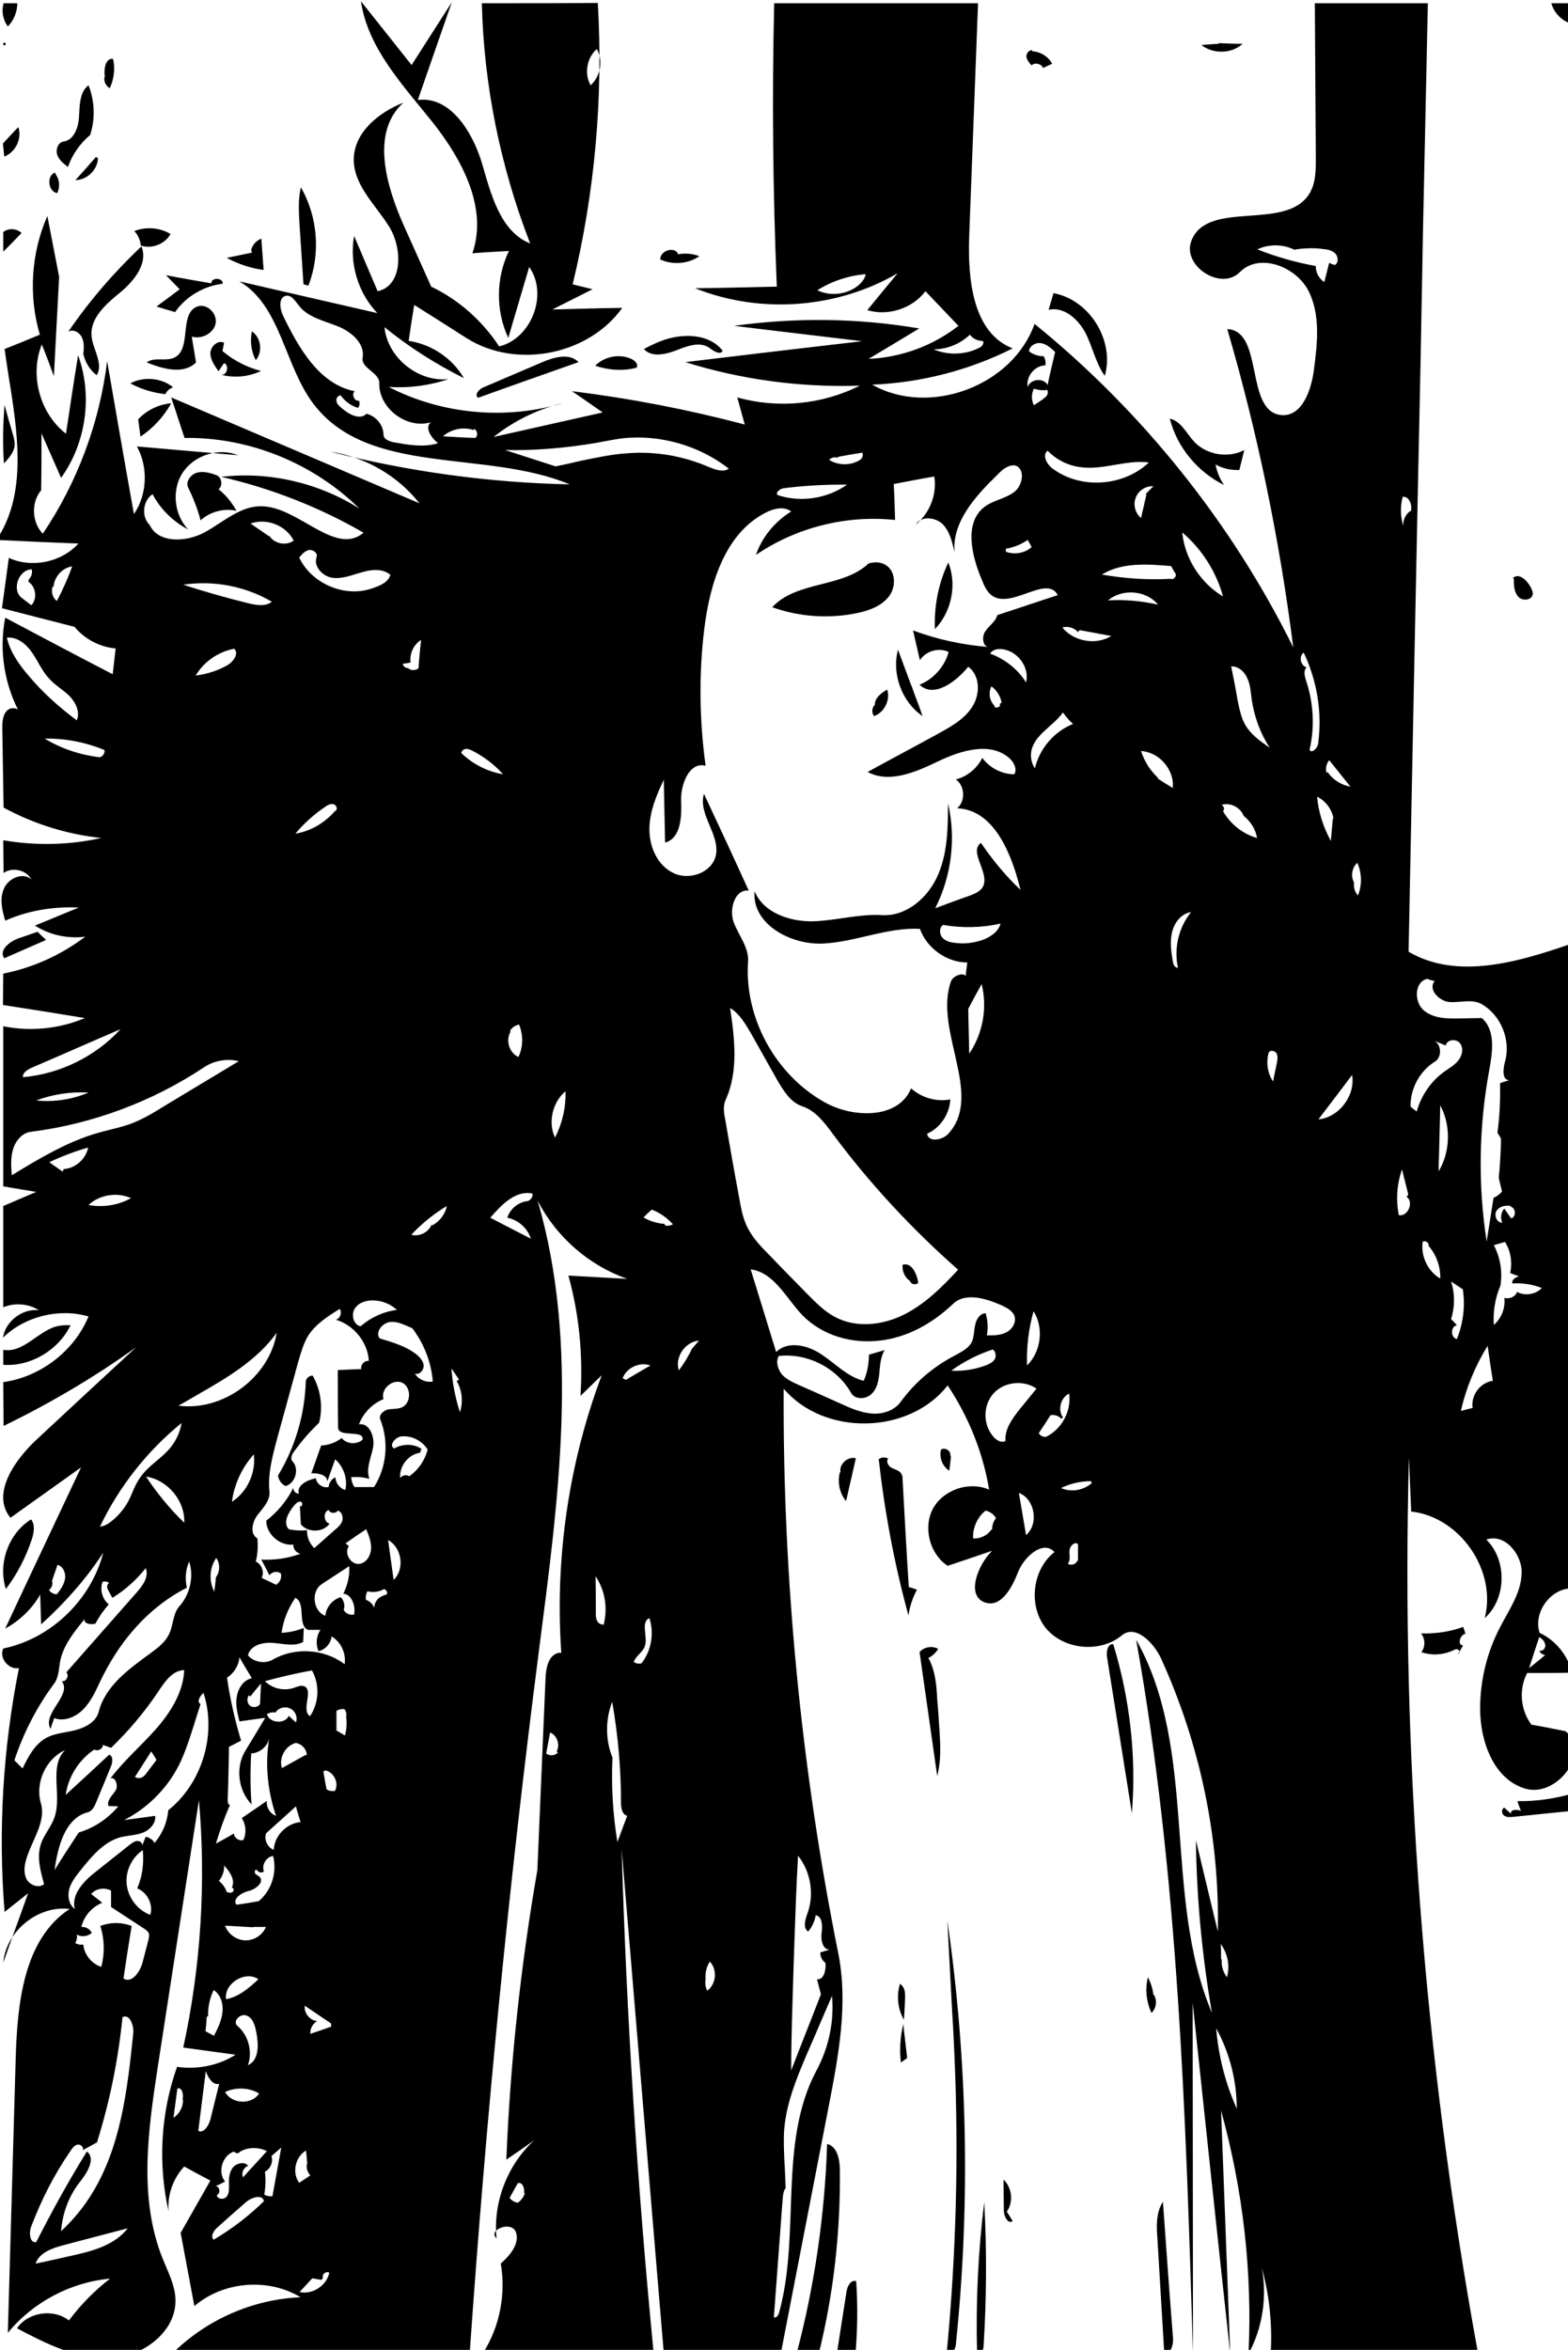 <?xml version="1.0" encoding="utf-8"?>
<!DOCTYPE svg PUBLIC "-//W3C//DTD SVG 1.1//EN" "http://www.w3.org/Graphics/SVG/1.1/DTD/svg11.dtd">

<svg version="1.1" id="Contours" xmlns="http://www.w3.org/2000/svg" xmlns:xlink="http://www.w3.org/1999/xlink" x="0px" y="0px" width="480" height="719" viewBox="0 0 480 719" xml:space="preserve" stroke="black" fill="none" stroke-linecap='round' stroke-linejoin='round'>
<desc xmlns:shape="http://adobe.com/products/shape">
</desc>
<path d='M1.0 257.1 C10.9 258.8 21.2 258.6 31.0 256.4 C20.5 255.3 10.3 252.1 1.1 247.1 C1.0 239.0 0.8 231.0 0.7 222.9 C0.7 220.9 0.8 218.6 2.3 217.3 C3.8 215.9 7.0 217.1 6.5 219.0 C1.4 210.0 -0.4 199.2 1.6 189.0 C12.5 194.8 23.5 200.6 34.5 206.3 C34.8 203.7 35.1 201.1 35.4 198.4 C30.5 198.0 25.9 195.5 22.8 191.8 C15.4 189.9 8.0 188.0 0.6 186.1 C1.3 180.9 2.0 175.8 2.7 170.7 C9.7 173.9 18.8 172.1 24.0 166.3 C15.6 166.0 7.3 165.6 -1.1 165.2 C7.8 152.1 5.7 134.8 3.3 119.2 C2.6 115.1 2.0 110.9 1.4 106.8 C5.0 105.4 8.6 103.9 12.2 102.4 C8.7 90.6 9.5 77.4 14.5 66.1 C15.7 72.3 16.9 78.5 18.1 84.7 C17.6 94.8 17.0 104.9 16.5 115.1 C15.3 111.8 14.1 108.6 12.8 105.4 C9.0 114.8 12.2 126.5 20.2 132.7 C21.4 124.7 22.6 116.7 23.9 108.7 C28.4 121.0 26.4 135.5 18.7 146.2 C16.7 141.7 14.7 137.1 12.7 132.6 C12.7 138.4 12.7 144.2 12.6 150.0 C9.5 153.7 9.7 159.8 13.1 163.3 C23.7 147.6 30.5 129.3 32.8 110.5 C35.5 126.1 38.2 141.7 41.0 157.3 C45.1 151.3 45.4 142.9 41.9 136.6 C52.2 137.5 62.5 138.4 72.9 139.3 C67.0 136.9 59.6 139.2 56.0 144.5 C52.5 149.7 53.2 157.4 57.6 162.0 C53.0 159.6 49.1 155.8 46.7 151.2 C43.7 153.2 43.2 158.1 45.8 160.6 C48.5 166.4 57.2 165.9 62.8 162.8 C68.4 159.7 73.6 154.8 80.0 154.9 C91.4 155.0 102.6 170.3 111.3 163.0 C97.8 155.2 83.0 149.4 67.7 145.9 C82.4 144.2 97.5 147.7 110.0 155.6 C95.9 141.7 76.2 133.7 56.5 134.0 C55.1 129.9 53.8 125.7 52.4 121.6 C77.7 132.4 103.1 143.2 128.4 154.0 C121.7 145.5 111.8 139.8 101.1 138.2 C125.1 144.3 149.7 147.7 174.4 148.2 C148.5 137.4 112.8 145.9 95.9 123.5 C87.0 111.7 86.0 93.6 73.3 86.1 C87.3 89.3 101.4 92.6 115.5 95.8 C109.6 89.6 106.9 80.6 108.4 72.2 C110.8 77.8 113.2 83.5 115.6 89.1 C123.3 87.5 123.3 76.0 119.1 69.3 C114.9 62.6 108.2 56.6 108.3 48.7 C108.4 40.5 115.9 34.4 123.5 31.4 C113.4 40.5 118.2 56.9 123.7 69.2 C126.5 75.4 129.2 81.5 132.0 87.7 C140.4 91.7 147.7 98.2 152.8 106.0 C162.7 103.6 167.9 90.0 162.0 81.7 C159.9 88.9 157.7 96.1 155.6 103.4 C151.7 95.1 151.8 85.0 155.8 76.8 C152.0 77.0 148.3 77.2 144.6 77.5 C149.4 63.7 141.5 48.9 132.5 37.5 C123.4 26.1 112.6 14.8 110.5 0.4 C115.7 6.9 120.8 13.4 126.0 19.9 C130.1 13.5 134.2 7.1 138.3 0.7 C134.8 10.7 131.4 20.6 127.9 30.6 C137.8 29.3 144.6 40.3 147.5 49.8 C150.3 59.4 153.1 70.8 162.3 74.5 C153.2 51.1 148.1 26.1 147.5 1.0 C159.3 1.0 171.2 1.0 183.0 0.9 C184.7 29.8 182.1 58.9 175.3 87.0 C177.3 87.5 179.3 88.0 181.4 88.5 C177.3 90.6 173.2 92.6 169.1 94.7 C176.2 94.5 183.4 94.3 190.5 94.2 C180.1 108.7 158.0 113.0 142.9 103.5 C137.6 100.1 132.2 96.7 126.8 93.3 C126.2 97.0 125.6 100.7 125.1 104.3 C132.0 105.3 138.5 109.6 142.0 115.7 C133.4 111.4 125.2 106.2 117.7 100.1 C118.6 109.4 128.0 117.0 137.3 116.0 C131.4 118.0 125.1 118.8 119.0 118.4 C135.3 126.8 154.9 128.6 172.5 123.3 C164.8 125.1 157.4 128.7 151.1 133.7 C162.3 131.2 173.4 128.7 184.5 126.2 C181.4 124.0 178.3 121.9 175.1 119.7 C193.0 121.9 210.6 125.3 228.0 129.9 C227.2 127.2 226.5 124.4 225.7 121.6 C238.1 125.1 251.7 123.8 263.2 118.0 C245.2 118.6 227.0 116.2 209.8 110.8 C227.9 108.6 245.9 106.5 263.9 104.4 C250.8 102.8 237.7 101.3 224.7 99.7 C243.5 97.1 262.7 97.3 281.4 100.5 C276.3 103.6 271.1 106.7 265.9 109.8 C275.8 109.4 285.6 105.8 293.4 99.7 C290.0 96.1 286.6 92.6 283.3 89.1 C279.3 94.4 271.9 96.8 265.5 94.9 C268.6 91.1 271.7 87.3 274.8 83.6 C256.3 94.4 232.8 96.2 212.8 88.2 C221.2 88.1 229.5 87.9 237.8 87.7 C236.6 58.8 236.3 29.9 237.0 1.0 C257.8 1.0 278.6 1.0 299.4 1.0 C298.5 24.7 297.6 48.4 296.7 72.1 C296.2 85.3 297.7 101.8 310.0 106.6 C296.7 113.3 281.9 117.1 267.0 117.7 C284.5 127.6 310.0 118.1 316.7 99.1 C349.7 125.9 377.0 159.9 395.9 198.1 C391.7 165.1 385.0 132.5 375.7 100.7 C387.0 101.2 381.0 125.9 392.2 127.0 C398.5 127.6 401.4 119.5 402.2 113.3 C403.3 105.0 404.3 96.1 400.4 88.7 C396.4 81.4 385.4 77.3 379.5 83.3 C373.7 89.1 361.8 81.3 364.7 73.7 C369.6 60.9 393.6 70.9 400.8 59.3 C402.8 56.1 402.8 52.2 402.8 48.5 C402.7 32.7 402.6 16.9 402.5 1.0 C414.0 1.0 425.5 1.0 437.1 1.0 C436.6 24.4 436.1 47.7 435.6 71.0 C435.4 83.7 435.1 96.4 434.9 109.1 C433.6 169.8 432.4 230.5 431.2 291.2 C446.0 299.9 464.7 294.4 480.9 288.8 C481.0 354.5 481.0 420.2 481.0 486.0 C474.6 486.1 469.3 493.4 471.3 499.6 C476.2 501.9 480.0 506.5 481.2 511.8 C476.7 511.9 472.1 511.9 467.5 511.9 C464.9 516.8 465.4 523.2 468.8 527.7 C472.3 528.3 475.8 529.0 479.2 529.7 C487.3 535.8 476.7 550.1 467.0 547.3 C457.3 544.5 453.1 532.9 453.1 522.8 C453.1 514.2 455.2 505.5 459.2 497.9 C461.9 492.6 465.6 487.5 465.8 481.5 C466.1 475.6 460.5 469.0 455.0 471.1 C461.4 477.3 461.2 489.2 454.5 495.1 C458.3 480.6 446.9 464.1 432.0 462.5 C431.8 457.0 431.5 451.5 431.3 446.0 C428.9 537.5 435.9 629.2 452.3 719.2 C431.2 720.2 410.1 720.4 389.0 719.9 C389.5 711.2 388.6 702.4 386.3 694.0 C387.9 702.9 386.5 712.3 382.2 720.2 C383.4 695.2 380.5 670.0 373.8 645.8 C374.7 670.6 375.7 695.4 376.6 720.2 C372.7 684.4 368.9 648.6 365.1 612.8 C365.1 648.5 365.2 684.3 365.2 720.1 C363.0 647.0 360.7 573.7 347.8 501.7 C367.0 535.8 355.8 579.9 371.0 615.9 C368.0 598.5 366.3 580.8 366.1 563.1 C368.3 572.4 370.6 581.7 372.8 591.0 C373.4 562.3 367.3 533.5 355.4 507.4 C353.1 502.5 347.5 496.9 343.4 500.4 C336.7 505.9 325.6 504.8 320.1 498.1 C314.7 491.3 316.0 480.2 322.8 474.9 C319.4 471.1 313.6 476.2 311.7 480.9 C309.9 485.6 306.6 491.8 301.8 490.4 C295.6 488.6 299.1 479.1 303.7 474.5 C299.1 476.1 294.6 477.6 290.1 479.1 C284.6 475.5 282.5 467.4 285.6 461.6 C288.8 455.8 296.7 453.1 302.8 455.8 C300.9 444.4 296.5 433.5 290.1 423.9 C278.3 439.0 252.3 439.5 239.9 424.9 C239.6 482.8 245.2 540.8 256.6 597.6 C259.7 613.0 256.7 628.9 253.7 644.4 C248.8 669.6 243.9 694.9 239.0 720.2 C227.1 720.1 215.1 720.1 203.2 720.0 C198.9 668.6 194.6 617.2 190.3 565.8 C191.8 617.3 195.1 668.7 200.1 720.0 C182.7 720.0 165.3 719.9 147.9 719.9 C153.0 711.9 154.9 701.9 153.3 692.6 C156.1 690.1 159.2 686.5 157.9 682.9 C156.5 679.4 149.2 682.3 152.0 684.9 C150.9 673.9 155.3 662.4 163.5 654.9 C160.7 656.9 157.8 658.9 155.0 660.8 C156.2 631.1 159.4 601.5 164.5 572.2 C165.3 552.7 166.2 533.1 167.0 513.6 C167.1 510.5 167.8 506.7 170.7 505.8 C173.6 504.8 175.2 511.1 172.2 510.4 C169.4 480.1 173.5 449.2 184.2 420.8 C182.0 422.9 179.9 425.0 177.7 427.1 C178.5 414.7 177.3 402.2 174.0 390.3 C180.0 390.6 186.0 391.0 192.0 391.3 C180.3 387.2 170.3 378.5 164.6 367.4 C177.5 411.8 170.9 459.1 165.0 504.9 C155.8 576.3 148.8 648.0 143.8 719.8 C113.7 719.7 83.6 719.6 53.5 719.4 C63.8 709.5 77.7 703.5 92.0 702.9 C82.1 696.9 68.4 698.0 59.5 705.6 C58.1 698.1 56.7 690.6 55.3 683.2 C58.3 677.9 61.4 672.5 64.4 667.2 C61.7 665.8 59.1 664.4 56.4 662.9 C53.0 666.5 51.2 671.6 51.6 676.6 C48.3 662.0 49.2 646.5 54.2 632.4 C60.4 633.3 66.9 632.0 72.1 628.7 C66.8 628.0 61.4 627.2 56.1 626.5 C61.5 601.7 63.1 576.1 60.9 550.8 C56.7 578.0 52.5 605.2 48.3 632.4 C45.3 652.0 42.4 672.7 49.8 691.1 C51.4 695.1 53.5 699.0 53.7 703.3 C54.2 713.4 43.7 721.2 33.6 721.6 C23.6 721.9 14.1 717.1 5.2 712.4 C8.6 707.4 16.4 706.3 21.1 710.0 C24.7 705.2 28.9 700.9 33.7 697.2 C21.6 698.3 10.1 704.4 2.4 713.8 C3.2 685.8 4.0 657.8 4.8 629.9 C5.3 613.0 7.2 593.4 21.3 584.1 C11.7 582.9 1.9 590.8 1.0 600.5 C3.5 593.4 6.1 586.4 8.6 579.3 C6.2 581.2 3.8 583.1 1.4 585.0 C-0.6 560.1 0.9 534.9 5.8 510.4 C2.7 511.0 -0.4 507.3 1.0 504.4 C15.6 501.4 27.9 489.5 31.6 475.1 C26.3 483.2 19.8 490.5 12.6 497.0 C12.5 494.0 12.4 490.9 12.3 487.9 C9.8 492.3 6.0 495.9 1.6 498.3 C9.3 481.8 17.1 465.4 24.8 449.0 C17.6 454.1 10.4 459.3 3.2 464.4 C-2.8 457.1 4.5 446.6 11.5 440.2 C21.6 430.8 31.6 421.5 41.7 412.2 C28.9 421.4 15.3 429.4 1.1 436.3 C1.1 431.8 1.0 427.4 1.0 422.9 C12.4 421.3 22.7 413.4 27.1 402.8 C18.1 400.2 7.7 402.7 0.9 409.3 C1.7 404.2 6.9 400.3 11.9 400.9 C8.8 398.9 4.5 398.5 1.0 400.0 C1.0 389.7 1.0 379.4 1.0 369.0 C4.4 367.6 7.7 366.1 11.1 364.7 C7.7 364.1 4.4 363.6 1.0 363.0 C1.0 346.7 1.0 330.4 1.0 314.0 C9.3 315.7 18.2 314.8 26.0 311.5 C17.6 310.1 9.3 308.8 0.9 307.5 C0.9 304.3 1.0 301.1 1.0 297.9 C10.1 296.1 18.7 292.2 26.1 286.6 C20.8 287.3 15.2 286.1 10.7 283.2 C15.2 281.4 19.6 279.5 24.1 277.7 C16.4 277.3 8.6 278.6 1.6 281.7 C0.6 278.4 -0.2 274.8 1.3 271.7 C2.7 268.6 7.2 266.8 9.6 269.1 C8.1 266.2 3.8 265.2 1.1 267.1 C1.1 263.8 1.0 260.4 1.0 257.1 M324.9 434.1 C324.1 433.2 322.8 432.8 321.6 433.0 C320.4 434.9 319.2 436.7 318.0 438.5 C318.4 439.3 319.4 439.8 320.3 439.6 C325.1 437.2 328.0 431.7 327.3 426.4 C324.7 427.6 323.7 431.4 325.4 433.7 M90.1 460.6 C88.3 462.7 86.5 465.9 88.4 467.9 C90.2 468.3 92.1 468.4 94.0 468.2 C93.9 470.2 94.7 472.2 96.2 473.7 C98.3 471.8 100.4 470.0 102.4 468.2 C103.4 467.4 104.4 466.5 104.8 465.3 C105.1 464.1 104.6 462.5 103.4 462.2 C102.8 463.2 101.0 463.1 100.6 462.0 C98.8 462.7 99.1 465.8 100.9 466.2 C98.9 469.0 94.2 469.0 92.1 466.4 C92.0 464.5 91.9 462.7 91.8 460.8 C92.4 461.4 92.9 459.8 92.1 459.5 C91.3 459.3 90.6 460.0 90.1 460.6 M81.5 560.9 C80.7 562.8 81.9 565.3 83.8 566.0 C84.0 561.7 87.7 557.9 92.0 557.5 C91.5 555.9 91.0 554.3 90.6 552.7 C87.6 555.4 84.5 558.2 81.5 560.9 M67.1 637.6 C65.1 638.1 63.7 635.7 63.0 633.7 C62.2 639.8 61.5 645.9 60.7 652.0 C62.4 652.8 63.9 650.4 64.4 648.5 C65.3 644.8 66.2 641.2 67.1 637.6 M94.3 498.7 C90.9 497.2 93.8 490.5 90.4 488.9 C88.2 492.1 86.7 495.8 86.2 499.6 C88.5 499.5 90.8 499.0 93.0 498.1 C92.9 499.6 92.9 501.0 92.8 502.4 C90.1 503.9 86.7 502.9 83.6 502.7 C80.5 502.4 76.6 503.4 75.9 506.5 C77.7 508.6 81.1 509.2 83.5 507.8 C90.3 503.9 99.3 504.5 105.5 509.2 C106.0 505.9 104.4 502.4 101.5 500.7 C101.3 502.8 99.6 504.8 97.5 505.2 C96.6 503.1 96.8 500.6 98.1 498.7 C96.8 498.7 95.5 498.7 94.3 498.7 M23.5 591.9 C23.7 592.8 23.5 593.8 23.0 594.5 C23.8 595.0 24.7 595.1 25.5 595.0 C25.8 598.1 28.1 600.9 31.0 601.8 C32.1 597.7 32.0 593.3 30.7 589.3 C33.8 588.1 37.2 588.1 40.3 589.3 C39.4 594.7 38.6 600.0 37.8 605.4 C40.4 607.0 43.0 603.2 43.7 600.2 C44.3 597.9 44.9 595.6 45.5 593.3 C45.6 592.8 45.7 592.2 45.6 591.7 C45.4 591.0 44.7 590.5 44.1 590.1 C40.7 587.9 37.4 585.7 34.0 583.5 C34.0 581.8 34.0 580.2 34.0 578.5 C32.1 577.4 29.4 577.8 27.9 579.5 C29.0 580.4 30.2 581.3 31.3 582.2 C28.1 583.5 25.7 586.3 24.9 589.6 C26.2 589.5 27.5 590.2 28.1 591.4 C26.9 592.5 24.9 592.8 23.5 591.9 M70.4 552.3 C68.7 556.1 67.3 560.1 66.1 564.1 C67.9 563.1 69.8 562.1 71.6 561.0 C71.7 562.4 73.2 563.4 74.5 563.0 C75.5 560.9 75.3 558.2 74.0 556.3 C76.6 554.5 79.2 552.8 81.7 551.0 C81.4 552.9 82.7 555.0 84.5 555.6 C81.9 548.0 81.1 539.8 82.4 532.0 C81.8 534.4 79.5 536.4 76.9 536.5 C76.6 541.7 76.6 546.9 77.0 552.1 C72.9 547.8 72.0 540.8 75.1 535.7 C77.1 532.4 79.2 529.0 81.2 525.6 C78.6 526.0 75.9 526.3 73.3 526.7 C72.7 524.2 72.0 521.6 72.5 519.1 C72.9 516.5 74.6 514.0 77.1 513.5 C75.8 511.4 74.6 509.3 73.3 507.1 C73.1 509.6 71.6 512.0 69.5 513.3 C70.4 519.8 71.9 526.2 73.8 532.6 C72.6 533.2 71.3 533.9 70.1 534.5 C70.0 540.0 69.9 545.4 69.7 550.8 C69.7 551.4 69.8 552.2 70.4 552.3 M102.7 452.0 C102.7 453.8 104.0 455.4 105.7 455.9 C106.5 452.5 105.2 448.8 102.6 446.5 C101.8 448.8 101.0 451.0 100.2 453.3 C100.2 451.2 97.3 450.7 95.3 450.8 C96.3 448.0 97.3 445.2 98.3 442.3 C100.5 442.2 102.8 441.4 104.6 440.0 C106.1 441.9 109.2 442.1 111.0 440.5 C111.5 437.3 103.5 440.0 103.5 436.8 C103.4 431.0 103.4 425.1 103.4 419.2 C105.8 419.1 108.2 419.0 110.6 418.9 C110.3 417.6 111.6 416.2 112.9 416.4 C112.6 410.7 108.3 405.4 102.8 403.8 C104.1 403.5 104.8 401.6 104.0 400.5 C100.4 402.7 96.7 405.1 94.4 408.6 C92.9 411.0 92.2 413.7 91.4 416.3 C89.2 424.3 87.0 432.3 84.8 440.3 C83.4 445.6 81.9 451.1 82.5 456.5 C82.7 459.2 80.5 461.4 78.8 463.6 C77.2 465.7 76.4 469.4 78.8 470.7 C79.0 473.1 78.9 475.5 78.3 477.8 C80.1 478.6 81.0 481.0 80.1 482.8 C81.6 483.5 83.1 484.2 84.5 484.9 C85.7 484.2 86.3 482.8 86.0 481.5 C85.0 480.6 83.2 480.9 82.5 482.0 C81.7 480.4 80.8 478.8 80.0 477.2 C84.1 477.4 88.2 476.8 92.0 475.4 C90.7 475.2 89.7 473.9 89.8 472.6 C85.7 473.1 81.5 469.4 81.5 465.3 C85.0 462.6 87.9 459.1 89.8 455.2 C89.7 456.1 90.5 457.1 91.5 457.0 C90.7 454.5 94.1 452.8 96.7 452.3 C96.9 454.1 98.9 455.4 100.6 455.0 C100.7 453.7 101.5 452.5 102.7 452.0 M300.7 231.9 C303.0 235.0 306.7 236.9 310.5 236.9 C311.5 235.3 310.3 233.1 308.9 231.9 C303.1 226.9 294.2 229.6 287.3 232.9 C280.4 236.2 272.3 239.8 265.6 236.2 C272.7 232.3 279.9 228.5 287.0 224.6 C291.0 222.4 295.2 220.1 297.6 216.3 C300.1 212.5 300.1 206.7 296.4 204.0 C292.6 208.7 285.8 213.7 281.5 209.5 C285.8 207.8 289.2 203.9 290.4 199.5 C287.4 198.0 283.4 199.2 281.6 202.0 C280.9 199.0 280.2 195.9 279.5 192.9 C287.0 195.7 295.0 197.4 303.0 198.0 C300.9 198.2 300.4 195.0 301.6 193.2 C302.7 191.5 304.8 190.2 305.3 188.2 C311.5 186.2 317.6 184.1 323.8 182.1 C320.5 175.8 310.0 186.2 303.9 182.4 C302.2 181.3 301.3 179.3 300.6 177.5 C297.4 170.0 295.0 159.8 301.5 155.0 C304.2 153.0 307.8 152.6 310.5 150.5 C313.2 148.5 313.9 143.3 310.7 142.4 C308.6 142.2 306.8 143.7 305.4 145.2 C298.6 151.8 291.4 159.7 292.2 169.0 C291.5 165.9 290.8 162.7 288.6 160.4 C286.3 158.2 282.0 157.8 280.3 160.5 C284.6 157.1 286.9 151.2 286.0 145.8 C281.9 146.5 277.8 147.3 273.6 148.1 C273.8 151.7 273.9 155.4 274.0 159.1 C259.1 157.5 243.7 161.4 231.4 169.8 C233.3 164.3 237.2 159.6 242.2 156.5 C240.0 154.8 236.8 155.6 234.3 156.9 C221.9 163.3 217.3 178.6 215.6 192.4 C213.9 206.3 214.1 220.4 216.0 234.3 C211.1 233.0 208.4 239.8 208.5 244.8 C208.7 249.8 208.5 256.5 203.6 257.8 C203.5 251.4 203.3 245.0 203.2 238.6 C200.9 243.4 198.8 248.5 198.8 253.8 C198.8 259.2 201.3 264.8 206.1 267.1 C210.9 269.5 217.8 267.1 219.1 261.9 C220.6 255.5 213.6 249.2 215.5 242.9 C220.1 252.7 224.7 262.6 229.2 272.5 C225.0 272.0 223.1 278.1 224.6 282.2 C226.1 286.2 229.3 289.9 229.0 294.2 C227.8 311.4 237.4 328.9 252.5 337.3 C261.3 342.2 275.1 342.4 278.9 333.0 C282.1 335.9 286.7 337.2 290.9 336.4 C290.7 340.8 287.9 345.1 283.8 346.9 C284.2 349.6 288.5 348.9 290.3 346.9 C301.2 335.0 285.8 315.4 291.1 300.3 C291.9 298.1 296.3 297.2 295.5 299.4 C295.7 297.7 295.9 296.1 296.1 294.5 C289.8 294.5 283.7 290.1 281.6 284.2 C271.6 283.7 262.0 288.2 252.0 288.7 C242.0 289.2 230.1 282.7 231.0 272.7 C233.7 279.3 241.7 282.0 248.8 281.9 C255.9 281.7 262.9 279.6 269.9 280.0 C277.4 280.5 284.1 274.7 287.1 267.8 C290.1 261.0 290.2 253.2 290.2 245.8 C292.7 256.5 291.3 268.0 286.3 277.9 C289.8 276.6 293.2 275.3 296.7 274.1 C298.3 273.5 300.1 272.8 300.9 271.3 C303.1 267.1 296.4 260.6 300.3 257.9 C303.8 263.1 307.9 268.0 312.4 272.3 C309.7 261.3 304.4 247.8 293.0 247.3 C295.6 245.2 295.4 240.4 292.6 238.5 C296.1 237.6 299.1 235.1 300.7 231.9 M247.2 396.0 C249.8 398.6 252.4 401.3 255.7 403.0 C262.1 406.4 270.1 405.5 276.6 402.3 C283.1 399.1 288.4 393.8 293.3 388.5 C279.1 376.0 266.2 362.1 254.9 346.9 C252.4 343.5 249.6 339.8 245.6 338.5 C242.0 337.3 239.9 333.8 238.0 330.6 C235.3 325.8 232.6 321.0 229.9 316.2 C228.2 313.3 226.4 310.2 223.5 308.4 C224.9 317.8 226.1 327.9 222.1 336.6 C221.3 338.4 221.6 340.6 222.0 342.5 C223.4 350.6 224.8 358.6 226.3 366.6 C226.8 369.4 227.3 372.3 228.5 374.9 C230.1 378.5 232.9 381.4 235.7 384.2 C239.5 388.2 243.4 392.1 247.2 396.0 M306.4 399.3 C301.6 397.2 295.4 395.4 291.7 399.0 C285.5 404.9 277.7 409.3 269.2 410.2 C260.7 411.2 251.7 408.6 245.7 402.5 C240.7 397.3 237.0 389.3 229.8 388.4 C232.4 396.8 235.0 405.2 237.6 413.7 C241.2 410.1 247.4 411.6 251.6 414.5 C255.8 417.3 259.5 421.3 264.4 422.5 C265.5 420.0 266.0 417.2 266.0 414.5 C267.6 414.0 269.2 413.6 270.8 413.1 C269.6 415.1 269.4 417.6 269.2 420.0 C269.0 422.4 268.5 424.9 266.8 426.5 C265.1 428.2 261.8 428.3 260.6 426.3 C256.3 418.6 247.2 413.9 238.4 414.9 C237.4 416.6 238.1 419.0 239.4 420.6 C240.8 422.1 242.8 423.0 244.6 423.8 C248.9 425.7 253.2 427.6 257.4 429.5 C260.4 430.9 263.5 432.2 266.8 432.5 C270.0 432.8 273.6 431.7 275.6 429.1 C279.9 423.1 285.7 418.2 292.2 414.8 C294.2 413.7 296.3 412.7 297.4 410.8 C298.2 409.2 298.1 407.3 298.5 405.5 C298.8 403.8 299.9 401.9 301.7 401.8 C302.4 404.0 302.5 406.4 302.1 408.6 C304.1 408.6 306.2 408.6 308.0 407.7 C309.8 406.8 311.1 404.8 310.6 402.8 C310.0 401.0 308.1 400.1 306.4 399.3 M33.7 484.6 C33.1 484.0 32.2 483.7 31.4 484.0 C30.5 486.4 31.3 489.3 33.3 490.9 C31.7 492.7 30.3 494.7 29.2 496.8 C27.8 497.2 25.5 496.8 25.9 495.4 C22.7 499.3 19.4 503.4 18.4 508.3 C18.0 510.6 18.0 513.2 16.6 515.1 C11.3 522.2 7.2 530.2 4.4 538.6 C5.3 539.5 6.1 540.3 6.9 541.1 C8.6 537.6 10.5 533.9 13.9 531.9 C16.6 530.3 19.9 530.2 23.0 529.4 C26.1 528.6 29.4 526.9 30.2 523.8 C32.2 515.9 39.4 510.7 46.0 505.9 C48.3 504.2 50.6 502.5 51.8 499.9 C53.1 497.2 52.9 493.7 54.9 491.5 C58.2 487.8 59.4 482.4 57.9 477.8 C56.8 480.3 56.6 483.1 57.2 485.8 C50.9 489.0 45.4 493.5 40.8 498.8 C36.7 503.5 33.4 508.8 30.7 514.4 C29.3 517.4 27.9 520.5 25.6 522.9 C23.3 525.3 19.7 526.9 16.6 525.7 C16.2 526.8 15.8 527.9 15.5 529.0 C12.7 524.4 22.2 518.6 18.9 514.4 C20.3 514.7 21.3 512.6 20.3 511.7 C27.4 503.6 34.6 495.5 41.7 487.4 C43.6 485.3 45.7 482.5 44.6 479.8 C41.8 483.4 38.3 486.5 34.4 488.9 C33.9 488.0 33.4 487.1 32.9 486.1 C32.5 485.3 33.3 483.8 33.7 484.6 M120.4 135.3 C124.9 136.1 129.7 137.0 134.1 135.6 C132.0 134.0 129.9 130.8 131.9 129.2 C124.5 131.4 115.9 124.9 116.1 117.2 C116.2 114.0 110.5 112.7 111.0 109.5 C111.8 105.0 107.4 101.4 103.3 99.8 C99.1 98.1 94.2 97.1 91.5 93.5 C90.4 92.2 89.3 90.2 87.6 90.5 C85.2 90.9 85.6 94.5 86.7 96.7 C91.5 106.6 97.8 117.6 108.6 119.7 C107.5 120.6 108.5 122.9 109.9 122.6 C110.2 123.4 110.1 124.2 109.6 124.8 C107.5 124.2 105.6 122.8 104.3 121.0 C103.5 120.9 102.8 121.9 103.0 122.7 C103.1 123.6 103.8 124.2 104.5 124.8 C106.7 126.7 110.1 128.7 112.2 126.6 C115.1 127.3 117.4 130.1 117.4 133.0 C117.4 134.4 119.1 135.0 120.4 135.3 M458.4 346.6 C459.1 341.5 459.3 336.5 459.2 331.4 C460.1 331.1 461.1 330.8 462.0 330.5 C459.8 330.5 460.1 327.1 460.7 324.9 C462.6 318.3 459.5 310.6 453.5 307.2 C450.6 305.6 447.1 306.8 443.8 306.6 C440.6 306.4 437.0 302.7 439.2 300.2 C438.4 300.0 437.6 299.8 436.9 299.5 C433.0 300.4 432.8 306.5 435.8 309.1 C438.8 311.7 443.1 311.7 447.1 311.6 C449.3 311.6 451.4 311.5 453.6 311.5 C457.9 315.2 456.9 321.9 455.9 327.4 C452.7 344.7 452.4 362.5 455.1 379.9 C455.8 375.4 456.5 371.0 457.2 366.5 C458.2 366.1 459.1 365.4 459.8 364.6 C459.5 363.2 459.1 361.8 458.8 360.4 C459.2 356.5 459.4 352.5 459.5 348.5 C459.2 347.8 458.8 347.2 458.4 346.6 M11.1 686.0 C15.9 676.6 21.0 667.3 26.6 658.3 C29.4 660.5 26.7 664.8 24.4 667.7 C21.1 671.9 19.1 677.2 18.7 682.7 C22.1 679.5 25.2 675.9 27.7 671.9 C37.0 657.3 39.0 639.4 40.8 622.1 C41.0 619.7 39.7 616.1 37.5 617.2 C36.2 630.2 33.6 643.0 29.7 655.5 C28.3 656.3 26.8 657.1 25.3 657.9 C25.8 657.1 24.7 656.0 23.7 656.2 C22.8 656.4 22.1 657.3 21.6 658.1 C16.6 665.3 12.6 673.2 9.5 681.4 C8.8 683.3 9.2 686.5 11.1 686.0 M29.5 551.3 C29.0 552.6 28.3 554.1 26.9 554.5 C19.9 556.3 17.7 565.0 16.7 572.2 C19.1 568.3 21.6 564.5 24.1 560.7 C28.8 559.3 33.0 556.5 36.2 552.7 C35.2 552.7 34.2 552.6 33.2 552.6 C32.6 550.9 34.4 549.4 35.4 547.8 C36.4 546.3 35.1 543.2 33.7 544.3 C37.8 538.8 43.1 534.3 47.6 529.2 C52.2 524.0 56.1 517.8 56.4 511.0 C52.8 511.1 50.5 514.5 48.5 517.5 C44.3 523.8 39.4 529.6 34.0 534.8 C33.2 534.5 32.3 534.2 31.5 533.9 C31.5 535.1 29.9 536.0 28.9 535.3 C24.2 538.4 20.9 543.6 20.1 549.2 C24.6 545.1 29.0 541.0 33.4 536.9 C34.7 537.3 34.5 539.2 34.0 540.4 C32.5 544.1 31.0 547.7 29.5 551.3 M3.6 359.6 C12.0 354.5 20.6 349.3 30.1 346.6 C33.2 345.7 36.5 345.1 39.6 344.0 C43.5 342.6 47.0 340.5 50.5 338.3 C58.0 333.8 65.6 329.2 73.1 324.7 C69.5 323.8 65.5 324.5 62.4 326.6 C46.6 337.1 28.3 343.9 9.5 346.3 C6.8 346.6 4.8 349.0 4.0 351.6 C3.2 354.2 3.4 356.9 3.6 359.6 M22.9 584.1 C21.7 579.5 25.9 575.3 29.7 572.4 C33.1 569.7 36.5 567.0 39.9 564.3 C40.6 563.8 41.4 563.2 42.2 563.3 C43.1 563.3 43.9 564.3 43.4 565.0 C43.8 564.0 44.2 563.0 44.6 562.0 C45.7 562.2 46.8 562.9 47.3 563.9 C49.7 561.1 51.2 557.6 51.5 553.9 C61.9 545.6 66.4 530.6 62.3 518.0 C61.2 518.9 60.1 520.8 61.4 521.4 C60.4 524.4 59.5 527.5 58.5 530.5 C57.6 533.3 56.6 536.1 55.4 538.8 C51.8 546.6 45.6 553.0 38.0 556.9 C41.2 556.5 44.4 556.0 47.5 555.6 C47.8 557.9 45.8 560.0 43.6 560.8 C41.4 561.6 39.0 561.6 36.7 562.2 C31.6 563.7 28.0 568.1 24.7 572.2 C23.3 574.0 21.8 575.8 21.2 578.0 C20.6 580.2 21.1 582.8 22.9 584.1 M249.7 586.0 C249.4 587.9 248.6 589.6 247.4 591.0 C245.7 589.9 246.5 587.3 247.2 585.4 C249.3 579.6 248.2 572.7 244.3 567.8 C243.8 576.5 243.5 585.1 243.2 593.8 C243.1 596.8 243.0 599.8 242.9 602.8 C242.6 613.0 242.2 623.3 242.2 633.5 C245.2 625.7 248.3 618.0 251.3 610.2 C250.9 608.7 250.5 607.1 250.1 605.6 C252.2 605.9 252.9 602.8 252.7 600.6 C251.7 599.9 251.1 598.7 251.1 597.4 C252.1 597.1 253.1 596.8 254.0 596.5 C251.9 596.7 251.2 593.6 251.5 591.5 C251.8 589.4 251.8 586.4 249.7 586.0 M240.1 651.2 C239.8 654.4 240.0 657.6 240.1 660.8 C240.3 663.7 240.4 666.6 240.5 669.5 C239.8 670.4 239.7 671.6 239.6 672.7 C238.7 684.8 237.8 696.9 236.9 709.0 C237.6 709.4 238.3 708.4 238.5 707.6 C245.2 683.3 238.1 655.6 250.0 633.4 C253.7 626.5 255.4 618.5 254.7 610.7 C252.1 616.6 249.6 622.6 247.0 628.5 C243.9 635.8 240.8 643.3 240.1 651.2 M170.1 142.7 C172.5 142.2 174.9 141.7 177.3 141.1 C182.2 140.1 187.1 139.0 192.0 138.7 C200.5 138.0 209.2 139.5 217.0 142.9 C219.0 143.7 221.4 144.6 223.1 143.4 C214.0 136.3 202.1 132.9 190.6 134.1 C187.7 134.5 184.8 135.1 182.0 135.6 C172.9 137.1 163.8 137.9 154.6 137.7 C159.8 139.4 164.9 141.0 170.1 142.7 M108.5 455.0 C110.5 455.0 112.5 455.0 114.5 455.0 C118.4 448.9 119.1 441.0 116.4 434.3 C115.9 433.0 117.3 431.7 118.6 431.3 C120.0 431.0 121.5 431.2 122.8 430.7 C125.8 429.7 126.1 424.6 123.2 423.1 C120.3 421.7 116.4 425.0 117.4 428.1 C114.0 429.5 111.2 432.3 109.9 435.8 C113.2 435.3 114.8 439.8 114.2 442.9 C113.6 446.1 111.9 449.4 113.1 452.5 C111.3 452.0 109.3 451.8 107.5 452.0 C107.6 453.1 107.9 454.1 108.5 455.0 M16.7 556.0 C19.0 549.3 14.9 540.5 19.9 535.5 C14.0 538.2 10.7 545.5 12.5 551.7 C14.2 557.5 9.7 563.1 8.0 569.0 C7.4 571.0 7.2 573.3 8.2 575.1 C9.3 576.9 11.9 577.8 13.5 576.5 C12.4 572.5 11.2 568.3 12.5 564.3 C13.4 561.4 15.7 559.0 16.7 556.0 M317.3 424.9 C313.3 422.1 307.3 422.8 304.1 426.4 C300.8 430.1 300.9 436.1 304.2 439.7 C305.1 440.7 306.6 441.6 307.8 440.9 C307.5 437.2 310.0 433.9 312.3 431.0 C314.0 429.0 315.6 426.9 317.3 424.9 M84.7 407.8 C78.6 416.3 69.3 421.7 60.2 426.9 C58.3 428.0 56.5 429.1 54.6 430.1 C68.3 431.9 82.5 421.4 84.7 407.8 M23.5 220.4 C24.6 217.9 23.2 215.0 21.3 213.0 C19.4 211.1 16.9 209.7 15.1 207.7 C12.9 205.4 11.7 202.4 9.9 199.8 C8.1 197.1 5.3 194.8 2.1 195.1 C3.1 199.5 5.8 203.3 8.8 206.8 C13.1 211.9 18.1 216.4 23.5 220.4 M351.7 141.5 C344.6 140.6 337.5 144.0 330.5 142.9 C326.8 142.4 323.3 140.6 320.7 137.9 C318.9 139.3 320.5 142.2 322.4 143.5 C331.0 149.8 344.0 148.8 351.7 141.5 M91.6 170.6 C95.3 178.5 105.4 182.9 113.7 180.1 C116.1 179.3 118.8 178.3 119.5 175.9 C117.2 173.9 113.7 174.2 110.8 175.1 C107.8 175.9 104.9 177.2 101.8 176.8 C98.8 176.4 95.9 173.3 96.9 170.5 C97.4 169.3 95.9 168.1 94.6 168.3 C93.4 168.5 92.4 169.6 91.6 170.6 M39.2 459.5 C40.5 457.0 41.3 454.3 42.9 452.1 C45.2 448.7 48.9 446.6 51.6 443.6 C53.7 441.3 55.1 438.4 55.6 435.4 C45.1 443.9 36.5 454.8 30.6 467.1 C31.9 467.0 33.1 466.3 34.2 465.4 C36.2 463.8 37.9 461.8 39.2 459.5 M431.8 338.6 C432.4 339.1 433.0 339.6 433.7 340.1 C435.0 335.3 438.0 330.9 442.0 328.0 C443.5 326.9 445.2 326.0 446.4 324.5 C447.6 323.0 448.1 320.8 447.0 319.3 C445.9 317.7 442.9 318.0 442.6 319.9 C441.4 319.4 440.3 319.0 439.2 318.5 C441.3 319.8 441.4 323.5 439.3 324.8 C434.6 327.7 431.7 333.1 431.8 338.6 M132.5 422.7 C132.0 416.8 129.8 411.1 126.2 406.4 C124.0 405.5 121.7 404.2 119.4 404.5 C117.0 404.8 114.8 407.6 116.2 409.5 C120.1 410.7 124.0 411.8 127.2 414.2 C128.4 415.1 129.5 416.3 129.7 417.7 C129.8 419.2 128.4 420.8 127.0 420.3 C128.1 422.1 130.4 423.1 132.5 422.7 M472.0 394.1 C469.2 393.0 466.1 392.5 463.0 392.7 C462.6 391.7 463.9 390.8 465.0 390.5 C464.1 390.2 463.2 389.9 462.3 389.5 C463.0 386.3 462.5 382.8 460.7 380.0 C459.6 380.3 458.4 380.7 457.3 381.0 C459.3 384.8 460.0 389.2 459.3 393.4 C457.7 397.2 457.0 401.3 457.3 405.4 C459.6 403.4 460.9 400.2 460.5 397.1 C462.0 397.6 463.9 396.8 464.4 395.3 C466.8 396.6 470.1 396.1 472.0 394.1 M405.4 86.3 C405.9 84.4 406.4 82.4 406.9 80.4 C407.4 80.7 408.0 80.9 408.6 81.1 C409.8 80.5 409.7 78.6 408.8 77.6 C407.8 76.6 406.4 76.3 405.1 76.2 C402.1 75.8 399.2 75.9 396.2 76.4 C392.8 74.7 388.5 74.6 384.9 76.3 C390.7 78.6 396.7 80.3 402.8 81.4 C402.7 83.3 403.8 85.3 405.4 86.3 M190.1 551.5 C190.1 541.2 189.2 530.9 187.4 520.7 C185.3 526.2 185.3 532.4 187.5 537.8 C187.1 546.4 187.6 555.1 189.0 563.6 C190.0 560.9 191.0 558.3 192.0 555.6 C190.4 555.2 190.1 553.1 190.1 551.5 M108.4 494.0 C108.9 491.3 107.7 487.9 105.1 487.6 C106.4 485.0 107.1 482.1 106.9 479.2 C104.1 481.0 101.3 482.9 98.5 484.7 C95.1 486.9 95.8 493.0 99.6 494.4 C99.8 491.8 101.8 489.4 104.3 488.7 C105.3 489.7 105.7 491.3 105.2 492.6 C105.8 493.7 107.2 494.3 108.4 494.0 M376.9 203.9 C377.6 207.4 378.3 210.9 378.9 214.5 C379.4 216.9 379.9 219.4 381.1 221.6 C382.8 224.7 385.8 226.8 388.7 228.8 C385.8 224.4 384.0 219.4 383.2 214.2 C382.9 212.0 382.8 209.7 381.9 207.7 C381.1 205.6 379.1 203.8 376.9 203.9 M36.9 314.9 C27.8 318.8 18.8 322.8 9.7 326.7 C8.4 327.3 6.9 328.2 7.0 329.6 C18.3 328.6 29.2 323.3 36.9 314.9 M10.9 692.6 C14.4 691.9 17.9 691.1 21.4 690.3 C27.9 688.9 35.0 687.1 39.1 681.8 C32.5 683.5 25.9 685.3 19.3 687.0 C15.9 687.9 12.0 689.3 10.9 692.6 M73.4 658.4 C73.1 659.0 72.0 659.0 71.7 658.3 C68.1 659.4 66.5 664.6 68.9 667.5 C67.9 668.0 67.0 668.5 66.0 668.9 C67.3 668.9 67.6 671.2 66.4 671.6 C66.4 672.9 68.5 673.2 69.4 672.1 C70.2 671.1 70.1 669.6 70.1 668.3 C70.0 666.5 70.2 664.6 71.3 663.2 C72.5 661.8 74.9 661.3 76.0 662.7 C74.6 663.1 73.8 664.8 74.4 666.2 C76.8 663.5 79.3 660.9 81.7 658.2 C79.2 656.9 75.9 656.9 73.4 658.4 M81.1 514.4 C83.4 516.7 87.0 517.5 90.1 516.4 C91.0 516.1 92.0 515.6 93.0 515.9 C96.2 517.0 92.0 523.3 94.9 525.1 C97.7 521.0 97.9 515.4 95.5 511.1 C90.6 512.0 85.8 513.1 81.1 514.4 M337.3 175.8 C344.2 177.0 351.3 177.5 358.4 177.1 C359.2 177.5 360.2 176.4 359.9 175.6 C359.4 174.8 358.9 174.0 358.5 173.2 C351.3 172.6 343.5 172.0 337.3 175.8 M56.1 178.9 C62.8 181.1 69.6 183.0 76.5 184.7 C78.8 185.2 81.4 185.6 83.2 184.1 C75.2 179.4 65.4 177.5 56.1 178.9 M292.5 288.5 C295.3 288.9 298.1 288.5 300.8 287.6 C303.2 286.7 305.6 285.1 306.3 282.6 C300.5 283.9 294.5 284.0 288.7 283.0 C287.5 283.8 287.5 285.8 288.5 286.9 C289.5 288.0 291.0 288.4 292.5 288.5 M46.0 585.9 C47.0 582.8 45.1 579.0 42.0 577.8 C43.6 574.1 44.1 570.1 43.7 566.1 C40.3 568.4 38.3 572.6 38.8 576.7 C39.3 580.8 42.2 584.5 46.0 585.9 M361.9 162.9 C362.7 170.9 367.5 178.4 374.4 182.5 C372.3 174.9 367.9 168.0 361.9 162.9 M455.4 411.8 C451.6 417.9 448.8 424.7 447.2 431.7 C448.4 431.4 449.6 431.1 450.8 430.8 C450.2 427.0 453.1 423.0 457.0 422.5 C456.4 418.9 455.9 415.3 455.4 411.8 M83.6 567.9 C81.5 568.1 80.0 570.7 80.8 572.6 C80.2 573.2 78.9 572.9 78.6 572.1 C78.1 571.9 77.8 572.8 78.1 573.2 C78.4 573.7 79.0 573.8 79.4 574.2 C81.1 575.8 78.3 578.1 76.1 578.6 C73.9 579.1 71.0 581.1 72.4 582.8 C74.7 582.5 77.0 582.1 79.2 581.7 C83.1 578.5 84.9 572.9 83.6 567.9 M259.3 148.3 C252.8 148.2 246.2 148.6 239.8 149.4 C238.7 149.6 237.2 150.8 238.1 151.5 C245.1 153.8 253.2 152.6 259.3 148.3 M161.5 367.5 C162.5 367.2 163.2 366.2 163.0 365.2 C157.9 364.1 153.5 368.6 150.1 372.6 C154.3 374.8 158.4 376.9 162.5 379.0 C161.5 375.8 158.6 373.2 155.3 372.6 C156.1 369.9 158.7 367.8 161.5 367.5 M296.4 308.7 C296.5 313.3 296.6 317.8 296.7 322.4 C300.9 316.2 302.3 308.3 300.5 301.1 C299.1 303.6 297.7 306.2 296.4 308.7 M399.1 199.7 C397.5 200.8 398.1 203.7 400.0 204.2 C398.9 205.2 399.4 206.9 399.8 208.2 C402.1 215.0 402.5 222.4 400.9 229.4 C401.4 230.7 403.3 229.0 403.5 227.6 C404.8 218.1 403.2 208.3 399.1 199.7 M128.6 444.5 C125.0 445.0 122.2 448.6 122.5 452.2 C123.2 451.4 124.4 451.1 125.3 451.7 C128.1 449.7 130.1 446.8 130.9 443.5 C129.2 440.8 126.0 439.2 122.9 439.5 C120.9 439.7 118.9 442.4 120.7 443.2 C123.2 441.7 126.6 441.7 129.0 443.3 M319.5 109.0 C320.0 109.9 320.2 110.9 320.0 111.8 C316.8 111.8 314.0 115.2 314.6 118.4 C315.4 115.9 319.5 115.5 320.7 117.8 C321.4 114.4 322.2 111.1 323.0 107.7 C321.7 106.5 320.4 105.3 318.7 105.0 C317.1 104.7 315.1 105.8 315.0 107.5 C316.3 108.5 317.9 109.0 319.5 109.0 M114.5 397.9 C112.2 397.8 109.8 398.5 108.6 400.4 C107.4 402.3 108.2 405.4 110.4 405.8 C113.5 403.1 117.4 401.3 121.5 400.8 C119.6 399.0 117.0 398.0 114.5 397.9 M325.4 218.0 C322.4 222.2 316.6 224.8 315.7 229.9 C315.4 231.7 315.8 233.6 316.8 235.1 C318.2 229.1 322.7 223.8 328.5 221.5 C327.3 220.5 326.3 219.3 325.4 218.0 M75.3 673.8 C72.4 676.3 69.6 678.8 66.7 681.4 C65.5 682.4 64.3 684.2 65.4 685.3 C71.0 682.0 76.2 678.0 80.8 673.5 C80.4 671.3 77.0 672.3 75.3 673.8 M106.8 473.1 C105.2 475.2 107.4 478.9 110.1 478.5 C112.1 478.2 113.5 476.0 113.6 473.9 C113.7 471.8 112.9 469.8 112.1 467.9 C110.0 469.3 107.9 470.7 105.8 472.2 M56.4 465.9 C56.7 459.2 51.3 452.8 44.7 451.8 C48.1 456.9 52.0 461.7 56.4 465.9 M78.5 622.0 C78.1 620.0 77.6 617.7 75.7 616.8 C73.8 615.8 71.1 618.3 72.6 619.8 C76.0 622.6 77.4 627.7 75.9 631.9 C79.3 630.4 79.2 625.7 78.5 622.0 M372.3 620.6 C373.0 629.1 375.1 637.4 378.6 645.2 C378.6 636.6 376.4 628.1 372.3 620.6 M354.4 238.2 C355.9 239.2 357.5 240.2 359.0 241.1 C359.6 235.6 354.9 230.1 349.3 229.8 C350.3 232.9 352.1 235.8 354.5 238.0 M380.7 249.6 C379.7 247.0 376.5 245.4 373.9 246.3 C374.6 246.5 375.0 247.6 374.4 248.2 C376.7 252.2 380.5 255.2 384.8 256.4 C384.4 253.8 382.9 251.4 380.8 249.7 M63.3 617.0 C63.2 618.5 63.1 620.0 62.9 621.5 C63.8 622.0 64.6 622.4 65.5 622.9 C66.7 620.6 67.8 618.3 68.1 615.7 C68.4 613.2 67.6 610.3 65.4 608.9 C64.2 611.4 63.6 614.2 63.7 617.0 M250.2 88.8 C254.3 90.8 259.5 90.1 262.9 87.2 C263.9 86.3 264.8 85.2 265.0 83.9 C259.8 84.3 254.7 86.0 250.2 88.8 M82.5 164.0 C84.0 166.4 87.7 167.1 89.9 165.4 C87.6 160.8 81.6 158.4 76.7 160.2 C78.6 161.5 80.5 162.8 82.4 164.1 M413.9 328.9 C410.5 333.5 407.0 338.0 403.6 342.5 C409.9 341.9 415.0 335.2 413.9 328.9 M32.0 229.5 C26.2 227.1 20.0 225.9 13.7 226.0 C18.8 229.1 24.6 231.0 30.5 231.7 C31.5 231.5 32.1 230.5 32.0 229.5 M69.3 203.7 C71.3 202.7 73.3 200.0 71.7 198.5 C66.8 199.4 62.4 202.5 59.9 206.7 C63.2 206.3 66.4 205.3 69.3 203.7 M444.2 403.6 C444.8 404.2 445.4 404.8 446.0 405.5 C444.0 405.8 444.0 409.4 446.0 409.7 C447.9 404.9 448.6 399.6 447.8 394.5 C446.6 393.7 445.4 392.9 444.2 392.1 C445.4 395.8 445.4 399.9 444.2 403.6 M302.2 417.6 C303.1 417.2 304.1 416.7 304.6 415.7 C305.0 414.8 304.8 413.5 303.9 412.9 C299.4 414.4 295.0 416.6 291.2 419.4 C294.9 419.6 298.7 419.0 302.2 417.6 M316.4 401.2 C314.9 406.5 314.2 412.2 314.4 417.8 C318.7 413.6 319.6 406.3 316.4 401.2 M8.8 177.3 C9.6 176.5 10.0 175.3 9.7 174.2 C5.7 174.3 3.5 180.4 6.6 182.9 C7.6 183.7 8.6 184.4 9.6 185.2 C11.5 183.2 11.0 179.5 8.7 178.0 M306.3 198.6 C305.7 198.6 305.0 198.6 304.4 198.9 C303.8 199.1 303.4 199.5 303.1 200.0 C307.6 201.6 311.6 204.8 314.1 208.8 C315.3 204.0 311.2 198.8 306.3 198.6 M440.9 338.2 C440.8 343.5 440.6 348.8 440.5 354.1 C440.4 355.5 440.4 356.9 440.4 358.4 C444.0 352.4 444.2 344.4 440.9 338.2 M285.8 106.9 C290.3 108.8 295.7 108.6 300.0 106.3 C300.8 105.9 301.5 104.6 300.7 104.3 C299.2 104.3 297.8 103.6 296.9 102.4 C294.0 105.2 289.9 106.9 285.8 106.9 M99.5 246.9 C96.1 249.2 93.0 252.0 90.4 255.1 C95.1 254.3 99.4 251.8 102.5 248.2 C103.4 248.0 103.2 246.4 102.2 246.1 C101.3 245.8 100.3 246.3 99.5 246.9 M19.5 357.7 C23.1 357.5 26.3 354.6 27.0 351.1 C22.9 352.3 18.9 353.8 15.1 355.6 C16.4 356.6 17.8 357.5 19.2 358.5 M71.0 459.5 C75.7 456.5 78.4 450.6 77.7 445.0 C74.1 449.0 71.7 454.1 71.0 459.5 M431.1 365.5 C430.5 362.9 429.8 360.4 429.2 357.8 C427.6 362.3 427.3 367.1 428.2 371.8 C431.0 372.4 432.9 367.7 430.6 366.2 M69.2 611.7 C73.1 611.0 76.2 608.3 79.1 605.6 C75.1 602.8 68.5 606.9 69.2 611.7 M77.5 589.7 C74.6 589.5 71.8 589.4 68.9 589.2 C69.8 591.8 72.4 593.6 75.0 593.7 C77.7 593.8 80.4 592.1 81.4 589.6 C80.1 589.6 78.8 589.6 77.5 589.6 M86.1 657.1 C85.1 658.0 84.1 658.8 83.1 659.7 C83.7 661.5 82.8 663.6 81.1 664.5 C81.4 666.8 81.3 669.2 80.9 671.5 C81.6 671.9 82.5 672.1 83.4 672.0 C84.3 667.0 85.2 662.1 86.1 657.1 M303.7 468.0 C303.7 466.7 304.1 465.5 304.9 464.5 C304.2 463.3 303.0 462.5 301.7 462.2 C299.2 464.2 297.7 467.5 297.9 470.7 C300.0 470.9 302.3 469.8 303.5 468.0 M311.9 456.8 C312.6 461.1 313.4 465.4 314.1 469.7 C318.1 466.3 316.8 458.6 311.9 456.8 M173.1 333.9 C169.1 337.3 167.7 343.4 169.9 348.1 C172.1 343.8 173.3 338.8 173.1 333.9 M93.9 537.0 C93.9 535.2 92.3 533.5 90.5 533.3 C87.3 534.2 85.3 537.9 86.3 541.0 C88.7 539.7 91.1 538.3 93.5 537.0 M364.6 279.1 C361.6 279.5 359.5 282.3 358.8 285.2 C358.1 288.1 358.5 291.1 359.0 294.0 C359.1 295.0 359.6 296.2 360.6 296.1 C359.3 290.2 360.8 283.8 364.6 279.1 M144.4 229.6 C143.7 229.3 143.0 229.0 142.4 229.2 C141.8 229.3 141.3 229.8 141.2 230.4 C144.7 233.8 149.2 236.1 154.0 236.9 C151.3 233.9 148.0 231.4 144.4 229.6 M408.2 250.4 C407.7 247.6 405.8 245.0 403.2 243.8 C403.6 248.5 405.1 253.1 407.4 257.3 C407.6 255.0 407.8 252.8 408.0 250.5 M330.0 193.4 C328.9 192.1 326.9 191.5 325.2 192.0 C328.7 196.3 335.5 197.5 340.2 194.6 C337.0 194.0 333.8 193.4 330.5 192.8 M182.4 493.8 C182.4 494.7 182.5 495.7 183.1 496.4 C183.5 496.9 184.2 497.1 184.8 497.1 C186.1 492.1 185.2 486.5 182.3 482.3 C182.4 486.1 182.4 490.0 182.4 493.8 M354.5 185.0 C350.9 180.6 343.6 180.0 339.2 183.7 C344.4 183.4 349.5 183.9 354.5 185.0 M78.5 640.1 C75.5 638.7 71.9 638.7 68.9 640.1 C70.9 643.8 77.0 644.1 79.3 640.6 M156.3 315.7 C154.7 318.3 155.9 322.2 158.7 323.4 C160.2 320.3 160.2 316.6 158.9 313.5 C157.7 313.7 156.6 314.5 156.1 315.5 M182.7 15.0 C179.6 17.7 178.8 22.6 180.8 26.1 C183.8 23.4 184.7 18.6 182.7 15.0 M440.9 391.2 C441.0 387.6 439.7 383.9 437.3 381.2 C437.6 380.2 436.2 379.4 435.5 380.0 C434.9 384.4 437.1 389.0 440.9 391.2 M118.8 471.2 C119.4 475.3 119.9 479.3 120.5 483.4 C124.0 480.1 123.0 473.5 118.8 471.2 M94.0 661.5 C93.9 660.3 93.8 659.2 93.7 658.0 C90.4 659.9 89.3 664.8 91.6 667.9 C92.7 667.1 93.9 666.4 95.0 665.6 C94.0 664.6 93.6 662.9 94.1 661.6 M16.1 179.5 C15.6 181.1 16.1 182.9 17.4 183.9 C19.2 180.5 20.8 176.9 22.1 173.3 C19.1 173.7 16.6 176.5 16.4 179.5 M132.4 374.9 C134.6 373.7 136.3 371.5 136.8 369.0 C132.8 371.4 129.1 374.4 125.9 377.8 C128.3 378.5 131.1 377.1 132.1 374.8 M198.8 495.1 C196.0 496.3 198.4 500.8 197.4 503.7 C196.8 505.5 194.7 506.6 194.0 508.5 C194.7 509.0 195.6 509.2 196.4 508.9 C199.4 505.1 200.3 499.7 198.8 495.1 M101.3 619.1 C98.6 617.3 96.0 615.5 93.3 613.7 C93.0 615.9 94.8 618.2 97.1 618.4 C95.7 619.2 94.9 620.7 95.0 622.3 C97.2 621.6 99.3 620.8 101.4 620.1 M27.1 368.7 C31.5 369.5 36.2 368.8 40.1 366.6 C35.9 364.7 30.5 365.5 27.1 368.7 M84.5 524.0 C83.5 523.8 82.5 524.0 81.7 524.5 C82.5 527.3 87.3 527.6 88.4 525.0 C89.1 525.7 89.9 526.4 90.6 527.0 C91.2 525.4 90.4 523.5 88.9 522.8 C87.3 522.0 85.3 522.5 84.4 523.9 M15.9 483.5 C16.3 484.6 15.9 485.8 15.0 486.5 C15.5 487.3 16.4 487.8 17.4 487.8 C18.5 486.4 19.6 484.9 19.9 483.1 C20.2 481.3 19.3 479.2 17.6 478.8 C17.1 480.4 16.5 481.9 16.0 483.5 M350.8 151.1 C351.6 150.3 352.3 149.5 353.1 148.8 C350.8 148.6 348.5 150.1 347.7 152.2 C346.8 154.4 347.5 157.0 349.3 158.5 C349.8 156.2 350.4 153.8 350.9 151.5 M98.4 697.6 C97.5 697.4 96.6 697.3 95.6 697.1 C94.3 698.5 93.0 699.9 91.7 701.3 C95.7 702.2 100.0 699.3 100.8 695.4 C99.9 694.8 98.4 695.9 98.9 696.9 M145.0 131.6 C141.8 130.5 138.1 131.3 135.6 133.5 C138.9 133.7 142.2 133.9 145.5 134.0 C146.4 133.3 146.2 131.7 145.1 131.2 M125.0 204.5 C125.8 205.2 127.2 205.2 128.1 204.5 C128.3 201.6 128.6 198.7 128.9 195.8 C126.6 197.2 125.3 200.1 125.7 202.7 C124.9 202.9 124.1 203.0 123.3 203.1 C123.4 203.9 124.2 204.5 125.0 204.4 M256.5 140.1 C255.6 139.7 254.5 140.0 253.8 140.7 C256.7 142.5 260.5 142.5 263.3 140.7 C264.0 140.2 264.3 139.3 264.0 138.5 C261.5 138.9 259.0 139.3 256.5 139.8 M406.4 236.2 C408.0 238.6 410.6 240.2 413.4 240.7 C411.2 238.0 409.1 235.3 406.9 232.6 C406.0 233.7 405.7 235.2 406.1 236.5 M11.1 336.7 C16.5 337.3 22.1 336.4 27.1 334.3 C21.7 334.0 16.2 334.8 11.1 336.7 M105.9 525.5 C106.2 524.7 106.0 523.7 105.5 523.0 C104.7 522.8 103.7 523.0 103.0 523.5 C103.0 525.5 103.0 527.5 103.0 529.5 C103.9 530.0 104.7 530.5 105.6 531.0 C106.1 529.2 106.2 527.3 106.0 525.5 M212.0 412.5 C212.7 411.7 213.3 410.9 214.0 410.2 C209.8 410.5 206.5 415.2 207.8 419.3 C209.4 417.2 210.8 414.9 211.9 412.5 M70.9 577.7 C72.2 575.4 70.4 572.7 68.6 570.8 C68.7 572.5 68.1 574.2 67.0 575.5 C68.1 576.4 69.0 577.6 69.4 578.9 C70.0 579.1 70.7 579.3 71.2 578.9 C71.7 578.6 71.6 577.6 71.0 577.6 M388.4 322.0 C387.5 325.0 388.0 328.3 389.7 330.9 C390.1 329.0 390.5 327.1 390.9 325.1 C391.1 324.2 391.2 323.2 390.8 322.3 C390.3 321.5 388.9 321.2 388.4 322.0 M203.5 374.9 C204.3 375.2 205.3 375.0 206.0 374.6 C204.2 372.6 201.9 371.0 199.5 370.1 C198.6 370.9 197.8 371.7 197.0 372.5 C199.0 373.7 201.2 374.3 203.5 374.5 M140.5 422.1 C139.8 421.0 139.0 419.9 138.2 418.7 C138.5 423.3 139.4 427.8 140.8 432.1 C141.8 429.0 141.5 425.4 139.8 422.6 M44.5 543.0 C45.6 541.5 46.8 540.0 47.9 538.5 C47.4 537.6 46.9 536.8 46.3 535.9 C44.6 538.5 43.0 541.1 41.3 543.7 C42.3 544.4 43.9 544.0 44.5 542.9 M471.5 505.1 C472.5 505.2 473.3 504.0 473.0 503.1 C472.8 502.1 472.0 501.4 471.2 500.9 C470.1 504.1 469.1 507.3 468.1 510.4 C469.7 509.1 471.4 507.8 473.0 506.4 C472.2 506.3 471.5 505.8 471.2 505.1 M170.4 535.9 C171.5 533.9 170.6 531.0 168.4 530.1 C168.0 532.2 167.6 534.4 167.2 536.5 C168.2 537.4 170.0 537.2 170.8 536.2 M76.2 518.7 C75.5 519.6 75.6 521.1 76.5 521.9 C77.4 522.6 79.0 522.4 79.6 521.4 C79.7 519.3 79.8 517.2 79.9 515.1 C78.8 516.4 77.7 517.7 76.6 519.1 M216.0 605.5 C215.8 606.7 215.9 608.0 216.5 609.1 C219.2 607.2 219.7 602.7 217.3 600.2 C216.3 601.7 215.8 603.7 216.0 605.5 M414.5 270.0 C414.3 271.4 414.7 272.9 415.7 274.0 C417.0 270.8 416.9 267.1 415.5 264.0 C413.9 265.4 413.4 268.1 414.5 270.0 M99.0 542.1 C99.3 543.9 99.6 545.7 100.0 547.5 C100.7 548.0 101.6 548.1 102.5 548.0 C103.9 545.7 102.2 542.1 99.5 541.7 M117.5 487.9 C117.8 488.3 118.6 487.9 118.5 487.3 C118.5 486.8 118.0 486.4 117.6 486.2 C116.1 487.1 114.2 487.3 112.5 486.9 C112.0 487.7 111.9 488.6 112.0 489.5 C113.2 489.9 114.2 490.9 114.6 492.0 C114.5 490.3 115.8 488.6 117.5 488.2 M431.9 156.5 C432.4 154.5 431.4 151.8 429.4 152.0 C428.6 155.0 428.7 158.1 429.6 161.0 C429.4 159.2 430.3 157.3 431.8 156.3 M55.9 642.4 C56.2 640.9 55.8 638.6 54.3 639.0 C53.9 642.0 53.5 645.0 53.1 648.0 C54.9 646.8 56.1 644.7 56.0 642.5 M160.4 671.0 C160.7 669.6 159.9 667.5 158.5 668.0 C157.7 669.5 156.8 671.0 156.0 672.5 C156.6 673.3 157.5 673.8 158.5 674.0 C159.5 673.3 160.3 672.2 160.7 671.0 M191.6 422.2 C194.1 420.7 196.6 419.3 199.1 417.8 C195.8 416.6 191.8 418.5 190.6 421.7 M319.4 121.9 C320.4 121.6 321.1 120.3 320.6 119.3 C319.3 119.5 317.8 119.4 316.5 118.9 C315.7 120.5 315.7 122.4 316.5 124.0 C317.5 123.3 318.5 122.7 319.5 122.0 M334.0 453.2 C330.8 453.2 327.7 453.9 324.8 455.3 C327.9 456.7 331.7 456.0 334.2 453.8 M374.0 599.5 C373.8 601.4 374.4 603.4 375.6 605.0 C376.6 601.5 375.8 597.7 373.7 594.8 C373.8 596.3 373.8 597.9 373.8 599.5 M462.5 369.0 C460.9 368.7 459.0 369.1 458.1 370.5 C457.3 371.9 458.2 374.2 459.9 374.1 C459.2 372.7 459.5 370.9 460.5 369.8 C461.2 370.8 461.9 371.8 462.6 372.8 C464.2 372.3 464.1 369.6 462.4 369.2 M330.0 477.5 C330.0 475.8 330.0 474.2 330.0 472.5 C329.1 471.5 327.5 473.0 327.4 474.4 C327.3 475.8 327.8 477.4 326.9 478.4 C327.8 479.2 329.5 478.6 329.8 477.5 M66.1 482.6 C67.4 480.9 67.4 478.4 66.2 476.7 C64.1 479.7 63.9 483.8 65.6 487.0 C65.8 485.5 66.0 484.0 66.1 482.5 M307.9 168.8 C310.5 169.8 313.7 169.3 315.8 167.4 C315.4 166.6 315.0 165.9 314.6 165.2 C312.6 166.6 310.3 167.5 307.9 167.9 M306.6 215.0 C306.3 213.0 305.1 211.2 303.5 210.0 C302.5 211.9 302.9 214.4 304.4 215.9 C304.3 217.0 306.7 216.4 306.0 215.4 ' fill ="#000000" stroke="none"/>
<path d='M1.1 13.1 C1.5 12.8 2.0 13.6 1.6 13.8 C1.2 14.1 0.7 13.4 1.1 13.1 ' fill ="#000000" stroke="none"/>
<path d='M17.1 53.4 C18.3 55.1 18.4 57.3 17.5 59.1 C14.7 58.6 14.2 53.8 16.8 52.8 ' fill ="#000000" stroke="none"/>
<path d='M291.1 445.5 C291.0 447.0 290.8 448.5 290.6 450.0 C288.5 448.7 287.4 445.9 288.1 443.5 C289.4 442.7 291.3 444.1 290.9 445.5 ' fill ="#000000" stroke="none"/>
<path d='M278.5 391.9 C277.0 390.9 276.1 388.9 276.3 387.0 C279.0 386.1 280.7 389.7 281.1 392.5 C280.4 393.3 278.9 393.0 278.6 392.0 ' fill ="#000000" stroke="none"/>
<path d='M277.1 610.5 C277.0 613.0 276.9 615.5 276.7 618.0 C274.8 614.7 274.4 610.6 275.5 607.0 C276.6 607.7 277.2 609.2 277.0 610.5 ' fill ="#000000" stroke="none"/>
<path d='M77.1 101.4 C79.9 103.2 80.5 107.7 78.3 110.2 C76.9 107.6 76.5 104.4 77.1 101.5 ' fill ="#000000" stroke="none"/>
<path d='M32.1 23.5 C31.7 21.2 32.3 17.7 34.6 18.0 C35.3 21.0 34.9 24.2 33.6 27.0 C32.4 26.3 31.7 24.9 32.0 23.5 ' fill ="#000000" stroke="none"/>
<path d='M267.8 215.6 C267.8 213.5 269.8 212.0 271.6 211.0 C272.6 214.2 270.7 218.0 267.6 219.1 C266.7 218.1 266.9 216.3 268.0 215.5 ' fill ="#000000" stroke="none"/>
<path d='M480.9 7.2 C478.1 6.4 475.7 3.9 474.9 1.0 C477.0 1.0 479.0 1.0 481.0 1.0 C481.0 3.0 481.0 5.0 481.0 7.0 ' fill ="#000000" stroke="none"/>
<path d='M353.2 610.3 C354.3 612.0 354.0 614.5 352.5 615.9 C350.9 612.5 350.5 608.6 351.4 605.0 C352.3 606.7 352.9 608.6 353.1 610.5 ' fill ="#000000" stroke="none"/>
<path d='M463.2 176.8 C465.0 175.2 467.5 177.6 468.6 179.7 C468.9 180.4 469.3 181.1 469.2 181.8 C469.0 183.7 466.0 184.0 464.8 182.6 C463.5 181.2 463.4 179.1 463.4 177.2 ' fill ="#000000" stroke="none"/>
<path d='M5.3 1.0 C5.3 3.6 4.2 6.3 2.4 8.1 C0.9 6.1 0.4 3.4 1.1 1.0 C2.4 1.0 3.7 1.0 5.0 1.0 ' fill ="#000000" stroke="none"/>
<path d='M1.0 71.0 C2.6 69.7 5.2 69.9 6.6 71.3 C4.8 73.2 2.9 75.1 1.0 77.0 C1.0 75.0 1.0 73.0 1.0 71.0 ' fill ="#000000" stroke="none"/>
<path d='M316.0 15.7 C318.5 15.8 320.9 17.3 322.1 19.5 C321.2 19.9 320.2 20.4 319.3 20.8 C318.8 19.5 316.8 19.0 315.8 20.0 C315.1 19.3 314.4 18.4 314.2 17.4 C314.1 16.4 315.0 15.2 316.0 15.4 ' fill ="#000000" stroke="none"/>
<path d='M30.0 48.5 C29.8 52.0 26.6 55.1 23.1 55.1 C25.2 52.8 27.3 50.4 29.4 48.0 ' fill ="#000000" stroke="none"/>
<path d='M0.9 43.9 C2.5 42.2 4.0 40.5 5.6 38.9 C6.8 42.3 4.8 46.6 1.3 47.9 C1.2 46.6 1.0 45.3 0.9 44.0 ' fill ="#000000" stroke="none"/>
<path d='M182.2 111.9 C185.0 109.1 189.4 108.2 193.0 109.7 C194.2 110.2 195.5 111.3 194.9 112.5 C190.8 113.6 186.3 113.3 182.2 111.9 ' fill ="#000000" stroke="none"/>
<path d='M257.3 450.4 C256.8 448.0 259.6 445.5 262.0 446.2 C261.0 450.6 260.0 454.9 259.0 459.3 C257.0 456.9 256.3 453.5 257.1 450.5 ' fill ="#000000" stroke="none"/>
<path d='M275.8 631.1 C275.3 627.2 275.6 623.2 276.5 619.3 C276.9 622.8 277.3 626.3 277.7 629.7 C277.0 630.2 276.4 630.6 275.8 631.1 ' fill ="#000000" stroke="none"/>
<path d='M207.6 77.8 C209.8 77.4 212.1 77.6 214.1 78.4 C210.6 80.8 205.9 81.1 202.1 79.4 C202.1 76.9 205.7 75.5 207.3 77.2 ' fill ="#000000" stroke="none"/>
<path d='M307.2 666.9 C309.8 669.3 310.3 673.8 308.2 676.7 C308.8 677.6 309.4 678.6 310.0 679.6 C308.6 680.6 307.3 678.2 307.3 676.4 C307.3 673.3 307.2 670.1 307.2 666.9 ' fill ="#000000" stroke="none"/>
<path d='M373.1 13.2 C375.5 13.3 378.0 13.4 380.4 13.4 C377.0 16.5 371.4 16.6 367.8 13.8 C369.5 13.6 371.3 13.5 373.0 13.4 ' fill ="#000000" stroke="none"/>
<path d='M39.9 117.3 C44.0 115.1 49.4 115.6 53.0 118.5 C52.0 118.8 51.1 119.6 50.6 120.6 C46.9 120.2 43.2 119.1 39.9 117.3 ' fill ="#000000" stroke="none"/>
<path d='M43.1 75.0 C42.9 73.4 42.2 71.8 41.1 70.7 C44.7 69.3 48.9 69.6 52.2 71.6 C50.5 74.7 46.4 76.3 43.0 75.1 ' fill ="#000000" stroke="none"/>


<path d='M76.9 76.4 C77.3 74.9 78.5 73.6 80.0 73.0 C80.2 76.2 80.5 79.4 80.7 82.6 C76.8 82.1 72.9 80.8 69.4 78.9 C72.0 78.4 74.6 77.8 77.1 77.3 ' fill ="#000000" stroke="none"/>
<path d='M1.3 293.2 C-0.5 290.7 3.1 287.9 6.0 287.0 C7.8 286.4 9.7 285.7 11.5 285.1 C12.4 286.0 13.2 286.8 14.1 287.6 C9.8 289.5 5.6 291.3 1.3 293.2 ' fill ="#000000" stroke="none"/>
<path d='M52.4 123.4 C50.2 127.4 46.9 131.0 43.0 133.6 C42.8 131.9 42.5 130.1 42.3 128.3 C44.9 125.5 48.6 123.7 52.4 123.4 ' fill ="#000000" stroke="none"/>
<path d='M286.2 192.5 C285.9 185.5 287.3 178.4 290.3 172.1 C293.0 178.9 291.3 187.2 286.2 192.5 ' fill ="#000000" stroke="none"/>
<path d='M4.0 133.1 C4.3 134.1 4.5 135.1 4.5 136.1 C4.4 138.3 2.7 140.2 1.2 141.8 C0.8 135.9 0.9 129.9 1.4 123.9 C2.2 127.0 3.1 130.0 4.0 133.1 ' fill ="#000000" stroke="none"/>
<path d='M435.0 499.8 C439.4 499.9 443.8 499.3 447.9 497.8 C448.2 498.5 448.4 499.2 448.6 499.9 C446.8 500.2 446.1 503.6 447.9 503.4 C447.4 504.3 446.9 505.2 446.3 506.1 C446.9 506.0 446.9 505.0 446.3 504.7 C445.7 504.5 445.1 504.8 444.6 505.1 C441.6 506.4 438.2 506.6 435.1 505.5 C436.4 503.9 436.3 501.3 435.0 499.8 ' fill ="#000000" stroke="none"/>
<path d='M278.8 209.3 C279.2 210.2 279.5 211.1 279.8 212.0 C280.7 214.3 281.6 216.7 282.4 219.1 C276.1 214.8 272.9 206.2 274.9 198.8 C276.2 202.3 277.5 205.8 278.8 209.3 ' fill ="#000000" stroke="none"/>
<path d='M262.1 698.0 C262.6 705.3 262.5 712.7 261.9 720.0 C260.0 720.0 258.1 720.0 256.2 720.0 C257.2 713.8 258.1 707.6 259.1 701.4 C259.3 699.7 260.4 697.4 262.1 698.0 ' fill ="#000000" stroke="none"/>
<path d='M79.9 113.5 C76.2 115.3 71.8 115.7 67.8 114.7 C69.6 114.8 70.2 111.7 68.6 111.1 C68.0 111.9 67.5 112.7 66.9 113.6 C65.7 111.9 64.4 110.1 64.4 108.0 C64.5 105.9 66.8 103.9 68.6 104.9 C68.4 105.7 68.3 106.5 68.1 107.4 C71.5 110.3 75.6 112.4 79.9 113.5 ' fill ="#000000" stroke="none"/>
<path d='M9.8 470.8 C8.0 476.3 5.3 481.6 1.8 486.2 C-0.7 478.4 2.6 469.2 9.5 464.9 C10.8 466.5 10.4 468.8 9.8 470.8 ' fill ="#000000" stroke="none"/>
<path d='M61.4 159.2 C60.5 155.8 59.2 152.4 57.6 149.2 C56.7 147.4 58.4 145.1 60.4 144.6 C62.3 144.1 64.4 144.7 66.3 145.4 C67.9 146.1 68.3 148.6 66.9 149.7 C69.2 151.5 71.0 153.8 72.4 156.3 C68.5 155.4 64.3 156.6 61.4 159.2 ' fill ="#000000" stroke="none"/>
<path d='M197.1 106.8 C198.8 105.9 200.4 105.1 202.2 104.4 C208.6 101.9 217.0 101.9 221.2 107.3 C220.6 108.8 218.4 107.4 217.1 106.4 C214.2 104.4 210.3 105.9 207.0 107.2 C203.7 108.5 199.4 109.4 197.1 106.8 ' fill ="#000000" stroke="none"/>
<path d='M1.0 413.0 C6.9 414.1 11.3 407.7 17.0 405.9 C18.5 405.5 20.0 405.4 21.6 405.5 C17.9 413.1 9.4 418.2 1.0 417.6 C1.0 416.1 1.0 414.5 1.0 413.0 ' fill ="#000000" stroke="none"/>
<path d='M481.0 548.9 C481.0 550.6 481.0 552.3 481.0 554.1 C475.1 554.7 469.2 555.3 463.3 555.9 C462.3 556.0 461.2 556.1 460.4 555.5 C459.6 554.9 459.6 553.4 460.5 553.1 C461.2 553.7 461.9 554.4 462.6 555.0 C462.1 553.7 464.4 553.5 465.6 554.1 C465.2 553.1 464.8 552.1 464.5 551.1 C470.0 551.2 475.6 550.4 481.0 548.9 ' fill ="#000000" stroke="none"/>
<path d='M27.1 26.1 C29.0 30.9 29.2 36.4 27.6 41.3 C24.5 43.9 22.1 47.3 20.8 51.1 C19.4 50.0 18.0 48.9 17.5 47.3 C17.0 45.7 17.8 43.5 19.5 43.3 C22.8 42.8 24.1 38.7 24.2 35.4 C24.4 32.0 24.4 28.1 27.1 26.1 ' fill ="#000000" stroke="none"/>
<path d='M92.9 87.0 C92.5 80.9 92.1 74.8 91.7 68.8 C91.5 65.0 91.2 61.1 92.1 57.3 C97.3 66.3 98.2 77.7 94.4 87.4 C93.9 87.3 93.4 87.1 92.9 87.0 ' fill ="#000000" stroke="none"/>
<path d='M55.0 88.5 C53.6 87.1 52.2 85.6 50.8 84.2 C55.4 85.1 60.1 85.9 64.7 86.7 C64.6 84.8 68.3 84.9 68.2 86.8 C62.4 87.5 56.9 90.7 53.6 95.5 C51.7 94.9 49.8 94.4 47.9 93.8 C50.3 92.0 52.7 90.3 55.0 88.5 ' fill ="#000000" stroke="none"/>
<path d='M322.5 89.7 C333.5 91.7 341.3 104.2 338.2 115.0 C335.4 111.1 334.5 106.2 332.3 101.9 C330.1 97.7 325.7 93.7 321.0 94.8 C321.5 93.1 322.0 91.4 322.5 89.7 ' fill ="#000000" stroke="none"/>
<path d='M60.0 110.9 C56.2 114.7 49.9 112.9 44.9 110.9 C47.2 109.1 50.7 110.7 53.4 109.4 C58.8 106.8 54.7 95.9 60.4 93.8 C63.3 92.7 66.6 95.9 66.0 99.0 C65.4 102.0 61.7 103.9 58.7 103.0 C59.1 105.6 59.6 108.2 60.0 110.9 ' fill ="#000000" stroke="none"/>
<path d='M165.8 110.9 C169.5 109.3 174.3 107.9 177.1 110.8 C166.9 114.4 156.6 118.0 146.4 121.7 C145.1 121.0 146.5 119.2 147.8 118.6 C153.8 116.0 159.8 113.5 165.8 110.9 ' fill ="#000000" stroke="none"/>
<path d='M97.7 435.3 C95.0 437.9 92.4 440.8 90.2 443.9 C89.4 444.8 88.7 446.3 89.6 447.2 C91.7 449.5 90.4 453.9 87.4 454.7 C86.2 454.1 85.3 452.9 85.1 451.5 C90.3 442.9 93.3 432.9 93.6 422.8 C93.6 421.8 94.6 420.9 95.7 420.9 C98.2 425.2 98.9 430.5 97.7 435.3 ' fill ="#000000" stroke="none"/>
<path d='M379.4 143.8 C376.9 143.9 374.3 143.4 372.1 142.1 C372.5 144.3 373.4 146.5 374.7 148.4 C366.6 144.4 360.3 136.8 358.1 128.1 C361.5 128.8 363.2 132.6 365.6 135.2 C369.4 139.2 376.0 140.3 380.9 137.7 C380.4 139.7 379.9 141.7 379.4 143.8 ' fill ="#000000" stroke="none"/>
<path d='M271.0 172.8 C274.2 174.6 274.4 179.4 272.2 182.4 C270.0 185.3 266.4 186.7 262.8 187.5 C254.1 189.4 244.8 188.8 236.4 185.8 C243.8 177.7 258.0 179.9 265.9 172.4 C267.6 171.9 269.5 171.9 271.0 172.8 ' fill ="#000000" stroke="none"/>
<path d='M356.0 673.7 C357.0 687.7 358.0 701.7 359.1 715.6 C359.2 717.6 358.3 720.5 356.4 719.9 C355.7 708.2 355.0 696.5 354.3 684.8 C354.0 681.0 353.9 676.9 356.0 673.7 ' fill ="#000000" stroke="none"/>
<path d='M284.2 507.3 C286.3 511.1 286.7 515.6 286.9 519.9 C287.2 523.1 287.4 526.3 287.6 529.6 C287.9 534.2 288.1 538.9 286.9 543.4 C285.1 530.8 283.3 518.1 281.5 505.5 C282.9 503.9 285.3 503.5 287.2 504.5 C286.5 505.7 285.4 506.7 284.2 507.3 ' fill ="#000000" stroke="none"/>
<path d='M301.1 717.9 C301.0 718.6 300.9 719.4 300.3 719.8 C300.0 720.1 299.5 720.1 299.1 720.0 C298.7 704.6 299.4 689.1 301.3 673.8 C302.1 688.5 302.0 703.2 301.1 717.9 ' fill ="#000000" stroke="none"/>
<path d='M346.5 554.8 C344.0 538.9 341.4 523.0 338.9 507.1 C338.6 505.4 339.1 502.8 340.8 503.1 C345.9 519.8 347.9 537.4 346.5 554.8 ' fill ="#000000" stroke="none"/>
<path d='M278.2 485.6 C279.0 485.8 279.9 486.1 280.7 486.4 C279.4 488.8 278.5 491.5 278.1 494.3 C273.8 478.6 270.8 462.6 269.0 446.5 C269.8 445.8 271.0 445.8 271.9 446.3 C271.1 447.2 272.0 448.7 273.1 449.2 C274.2 449.7 275.5 450.0 276.0 451.1 C276.3 451.6 276.3 452.1 276.3 452.7 C276.9 463.6 277.5 474.6 278.2 485.6 ' fill ="#000000" stroke="none"/>
<path d='M25.5 108.3 C25.7 106.6 25.8 104.8 25.1 103.3 C24.4 101.7 22.4 100.6 20.9 101.5 C27.4 92.0 34.9 83.3 43.3 75.4 C45.4 80.5 41.1 85.9 36.9 89.4 C32.6 92.9 27.7 97.1 28.0 102.6 C28.3 106.8 31.8 111.2 29.6 114.8 C27.5 113.2 26.1 110.9 25.5 108.3 ' fill ="#000000" stroke="none"/>
<path d='M250.7 719.9 C248.5 719.9 246.2 720.0 243.9 720.0 C249.4 699.1 252.5 677.6 253.2 656.0 C256.3 656.7 257.1 660.8 257.1 664.1 C257.3 682.8 255.2 701.7 250.7 719.9 ' fill ="#000000" stroke="none"/>
<path d='M289.8 720.0 C292.7 689.9 293.5 659.6 292.2 629.4 C292.0 624.9 291.8 620.4 291.5 616.0 C291.0 606.5 290.5 597.1 290.0 587.6 C296.2 630.5 297.1 674.2 292.6 717.4 C292.5 719.0 290.9 721.2 289.8 720.0 ' fill ="#000000" stroke="none"/>


</svg>
